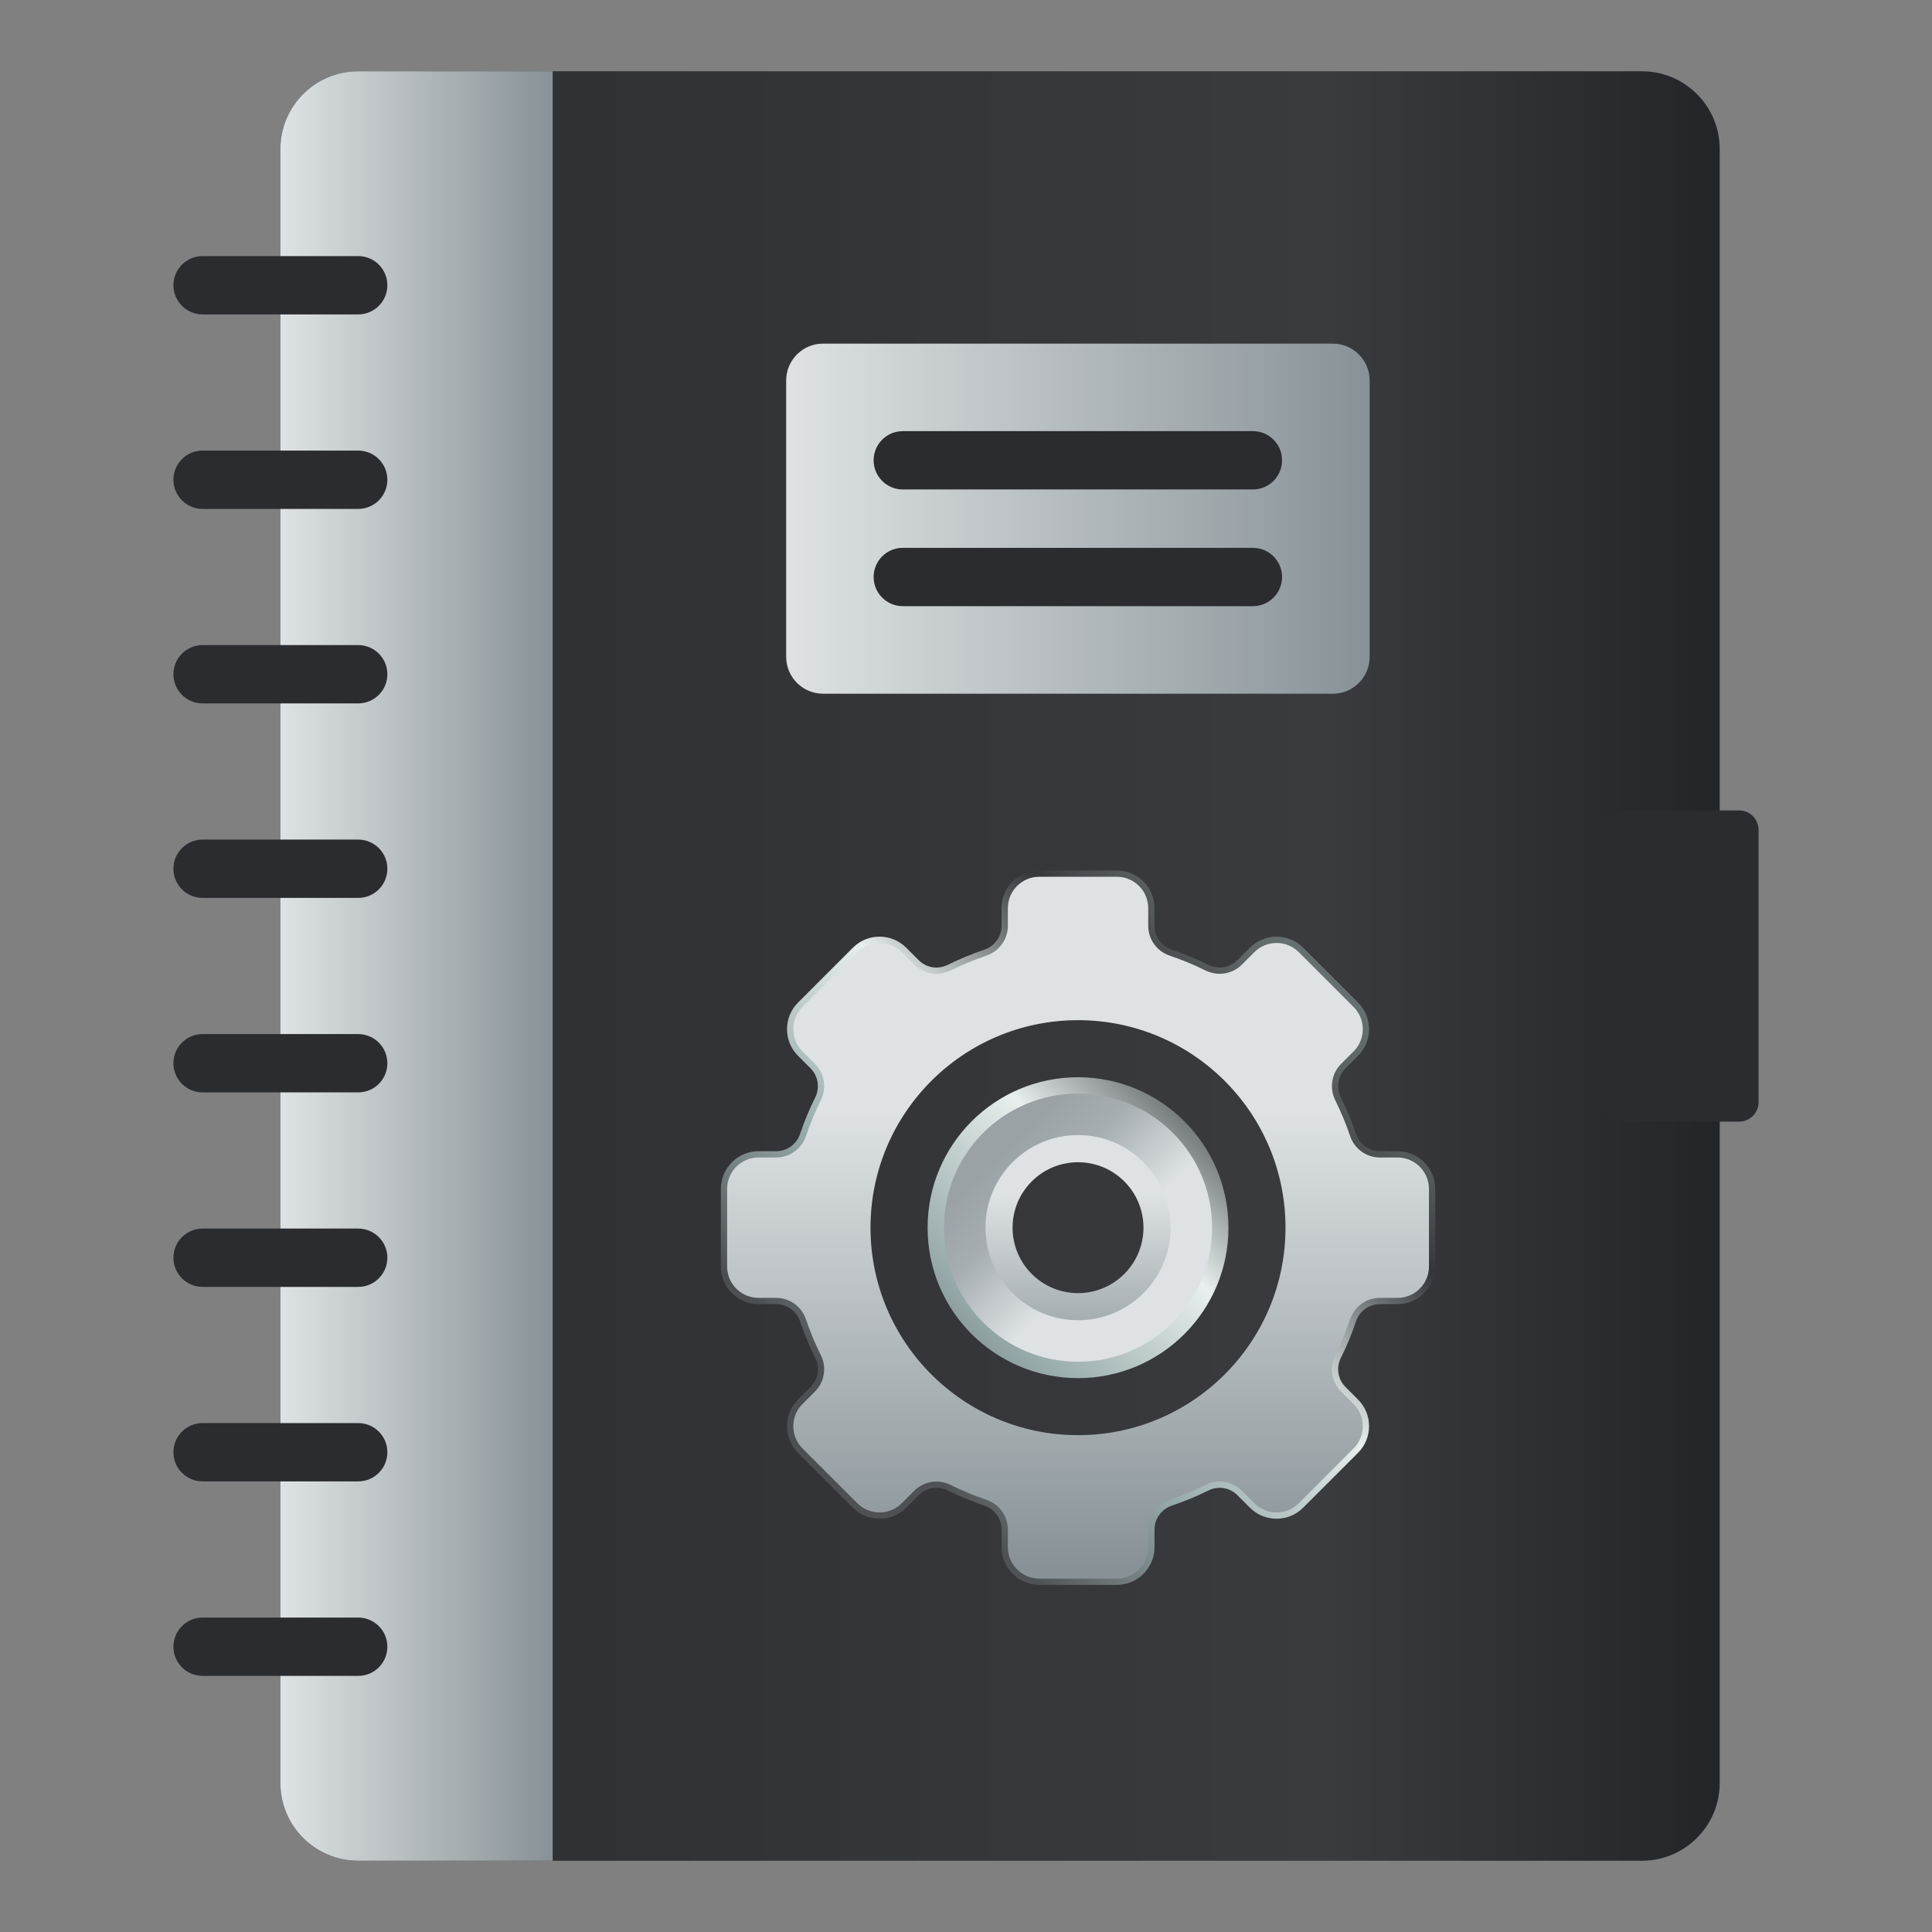 <?xml version="1.0" encoding="UTF-8"?>
<svg width="64" height="64" version="1.1" xmlns="http://www.w3.org/2000/svg" xmlns:cc="http://creativecommons.org/ns#" xmlns:dc="http://purl.org/dc/elements/1.1/" xmlns:rdf="http://www.w3.org/1999/02/22-rdf-syntax-ns#" xmlns:xlink="http://www.w3.org/1999/xlink">
 <rect width="100%" height="100%" fill="#808080" stroke="none"/>
 <defs>
  <linearGradient id="SVGID_8_" x1="282.4" x2="185.32" y1="237.23" y2="334.31" gradientTransform="matrix(.076 0 0 -.076 14.111 53.343)" gradientUnits="userSpaceOnUse">
   <stop stop-color="#dee2e4" offset="0"/>
   <stop stop-color="#dee2e4" offset=".293"/>
   <stop stop-color="#a6aeb2" offset=".72"/>
   <stop stop-color="#9aa2a6" offset="1"/>
  </linearGradient>
  <linearGradient id="SVGID_7_" x1="236.94" x2="236.94" y1="303.37" y2="208.83" gradientTransform="matrix(.076 0 0 -.076 14.111 53.343)" gradientUnits="userSpaceOnUse">
   <stop stop-color="#dee2e4" offset="0"/>
   <stop stop-color="#9ea7aa" offset="1"/>
  </linearGradient>
  <linearGradient id="SVGID_2_" x1="236.94" x2="236.94" y1="360.12" y2="54.827" gradientTransform="matrix(.076 0 0 -.076 14.111 53.343)" gradientUnits="userSpaceOnUse">
   <stop stop-color="#dee2e4" offset="0"/>
   <stop stop-color="#889296" offset="1"/>
  </linearGradient>
  <linearGradient id="linearGradient1031" x1="445.27" x2="103.39" y1="491.02" y2="149.14" gradientTransform="matrix(.076 0 0 -.076 14.111 53.343)" gradientUnits="userSpaceOnUse">
   <stop stop-color="#5B6A6A" offset="0"/>
   <stop stop-color="#C2CECE" stop-opacity="0" offset=".311"/>
   <stop stop-color="#CAD5D5" stop-opacity=".157" offset=".348"/>
   <stop stop-color="#E0E8E7" stop-opacity=".669" offset=".47"/>
   <stop stop-color="#E8EFEE" offset=".549"/>
   <stop stop-color="#97AAAA" offset=".788"/>
   <stop stop-color="#9CAEAE" stop-opacity=".724" offset=".861"/>
   <stop stop-color="#AAB9B9" stop-opacity=".402" offset=".946"/>
   <stop stop-color="#B7C3C3" stop-opacity=".196" offset="1"/>
  </linearGradient>
  <linearGradient id="linearGradient1039" x1="2.683" x2="15.298" y1="8.475" y2="8.475" gradientTransform="matrix(3.78 0 0 3.78 -.852 -.033)" gradientUnits="userSpaceOnUse">
   <stop stop-color="#2c2d31" offset="0"/>
   <stop stop-color="#393b3f" offset=".726"/>
   <stop stop-color="#232529" offset="1"/>
  </linearGradient>
  <linearGradient id="linearGradient1047" x1="2.683" x2="5.07" y1="8.475" y2="8.475" gradientTransform="matrix(3.78 0 0 3.78 -.852 -.033)" gradientUnits="userSpaceOnUse" xlink:href="#SVGID_2_"/>
  <linearGradient id="linearGradient1051" x1="236.94" x2="236.94" y1="360.12" y2="54.827" gradientTransform="matrix(.076 0 0 -.076 14.111 53.343)" gradientUnits="userSpaceOnUse" xlink:href="#SVGID_2_"/>
  <linearGradient id="linearGradient1101" x1="7.115" x2="12.229" y1="4.554" y2="4.554" gradientTransform="matrix(3.78 0 0 3.78 -.85 -.033)" gradientUnits="userSpaceOnUse" xlink:href="#SVGID_2_"/>
 </defs>
 <circle cx="-1249.4" cy="-1241.2" r="0" fill="#5e4aa6"/>
 <g transform="matrix(3.78 0 0 3.78 84.613 -16.355)" fill="#5e4aa6" stroke-width=".265">
  <circle cx="-330.35" cy="-328.38" r="0"/>
  <circle cx="-312.11" cy="-326.25" r="0"/>
  <circle cx="-306.02" cy="-333.07" r="0"/>
  <circle cx="-308.84" cy="-326.01" r="0"/>
 </g>
 <g stroke-width=".116">
  <path d="m54.391 61.639h-42.524c-1.423 0-2.577-1.154-2.577-2.577v-54.124c0-1.423 1.154-2.577 2.577-2.577h42.524c1.423 0 2.577 1.154 2.577 2.577v54.124c0 1.423-1.154 2.577-2.577 2.577z" fill="url(#linearGradient1039)"/>
  <path d="m18.309 61.639h-6.443c-1.423 0-2.577-1.154-2.577-2.577v-54.124c0-1.423 1.154-2.577 2.577-2.577h6.443z" fill="url(#linearGradient1047)"/>
  <path d="m44.15 22.98h-16.885c-0.675 0-1.222-0.547-1.222-1.222v-9.153c0-0.675 0.547-1.222 1.222-1.222h16.885c0.675 0 1.222 0.547 1.222 1.222v9.153c0 0.675-0.547 1.223-1.222 1.223z" fill="url(#linearGradient1101)"/>
 </g>
 <g fill="#2a2c30" stroke-width=".116">
  <path d="m28.94 15.248c0-0.534 0.433-0.966 0.966-0.966h11.598c0.534 0 0.966 0.433 0.966 0.966 0 0.534-0.433 0.966-0.966 0.966h-11.598c-0.534 0-0.966-0.433-0.966-0.966zm12.564 2.9h-11.598c-0.534 0-0.966 0.433-0.966 0.966s0.433 0.966 0.966 0.966h11.598c0.534 0 0.966-0.433 0.966-0.966 0-0.534-0.433-0.966-0.966-0.966z"/>
  <path d="m57.611 37.155h-3.866c-0.356 0-0.644-0.289-0.644-0.644v-9.02c0-0.356 0.288-0.644 0.644-0.644h3.866c0.356 0 0.644 0.289 0.644 0.644v9.02c1.17e-4 0.356-0.288 0.644-0.644 0.644z"/>
  <path d="m5.745 9.449c0-0.534 0.433-0.966 0.966-0.966h5.155c0.534 0 0.966 0.433 0.966 0.966s-0.433 0.966-0.966 0.966h-5.155c-0.534 0-0.966-0.433-0.966-0.966zm6.121 5.477h-5.155c-0.534 0-0.966 0.433-0.966 0.966 0 0.534 0.433 0.966 0.966 0.966h5.155c0.534 0 0.966-0.433 0.966-0.966 0-0.534-0.433-0.966-0.966-0.966zm0 6.443h-5.155c-0.534 0-0.966 0.433-0.966 0.966 0 0.534 0.433 0.966 0.966 0.966h5.155c0.534 0 0.966-0.433 0.966-0.966 0-0.534-0.433-0.966-0.966-0.966zm0 6.443h-5.155c-0.534 0-0.966 0.433-0.966 0.966 0 0.534 0.433 0.966 0.966 0.966h5.155c0.534 0 0.966-0.433 0.966-0.966 0-0.534-0.433-0.966-0.966-0.966zm0 6.443h-5.155c-0.534 0-0.966 0.433-0.966 0.966 0 0.534 0.433 0.966 0.966 0.966h5.155c0.534 0 0.966-0.433 0.966-0.966 0-0.534-0.433-0.966-0.966-0.966zm0 6.443h-5.155c-0.534 0-0.966 0.433-0.966 0.966 0 0.534 0.433 0.966 0.966 0.966h5.155c0.534 0 0.966-0.433 0.966-0.966 0-0.534-0.433-0.966-0.966-0.966zm0 6.443h-5.155c-0.534 0-0.966 0.433-0.966 0.966 0 0.534 0.433 0.966 0.966 0.966h5.155c0.534 0 0.966-0.433 0.966-0.966 0-0.534-0.433-0.966-0.966-0.966zm0 6.443h-5.155c-0.534 0-0.966 0.433-0.966 0.966 0 0.534 0.433 0.966 0.966 0.966h5.155c0.534 0 0.966-0.433 0.966-0.966 0-0.534-0.433-0.966-0.966-0.966z"/>
 </g>
 <circle cx="-717.39" cy="-775.82" r="0" fill="#5e4aa6" image-rendering="optimizeSpeed" stroke-width=".641"/>
 <g transform="matrix(.653 0 0 .653 14.815 19.772)" image-rendering="optimizeSpeed" stroke-width=".071">
  <path d="m30.033 13.879c-1.055 0-1.912 0.859-1.912 1.914v0.895c0 0.547-0.351 1.034-0.875 1.211-0.631 0.213-1.256 0.471-1.853 0.768-0.179 0.089-0.378 0.137-0.576 0.137-0.341 0-0.661-0.133-0.9-0.373l-0.633-0.633c-0.361-0.361-0.843-0.561-1.353-0.561-0.511 0-0.99 0.199-1.352 0.561l-2.781 2.781c-0.361 0.361-0.561 0.841-0.561 1.352s0.199 0.992 0.561 1.353l0.633 0.633c0.387 0.387 0.483 0.982 0.236 1.478-0.297 0.597-0.555 1.22-0.768 1.852-0.176 0.523-0.664 0.875-1.211 0.875h-0.895c-1.055 0-1.912 0.857-1.912 1.912v3.934c0 1.055 0.857 1.912 1.912 1.912h0.895c0.547 0 1.034 0.352 1.211 0.875 0.213 0.631 0.471 1.256 0.768 1.853 0.247 0.496 0.151 1.089-0.236 1.477l-0.633 0.633c-0.361 0.361-0.561 0.843-0.561 1.353 0 0.511 0.199 0.99 0.561 1.352l2.781 2.781c0.361 0.361 0.841 0.561 1.352 0.561 0.511 0 0.992-0.199 1.353-0.561l0.633-0.633c0.24-0.24 0.56-0.373 0.9-0.373 0.199 0 0.399 0.048 0.578 0.137 0.598 0.297 1.22 0.555 1.852 0.768 0.523 0.176 0.875 0.664 0.875 1.211v0.895c0 1.055 0.857 1.914 1.912 1.914h3.934c1.055 0 1.912-0.859 1.912-1.914v-0.895c0-0.547 0.352-1.034 0.875-1.211 0.631-0.213 1.256-0.471 1.853-0.768 0.179-0.089 0.378-0.137 0.576-0.137 0.341 0 0.661 0.133 0.9 0.373l0.633 0.633c0.361 0.361 0.842 0.561 1.353 0.561 0.511 0 0.99-0.199 1.352-0.561l2.781-2.781c0.361-0.361 0.561-0.841 0.561-1.352 0-0.511-0.199-0.992-0.561-1.353l-0.633-0.633c-0.387-0.387-0.483-0.982-0.236-1.478 0.297-0.597 0.555-1.22 0.768-1.852 0.176-0.523 0.663-0.875 1.211-0.875h0.895c1.055 0 1.912-0.857 1.912-1.912v-3.934c0-1.055-0.857-1.912-1.912-1.912h-0.895c-0.547 0-1.034-0.352-1.211-0.875-0.213-0.631-0.471-1.256-0.768-1.853-0.247-0.496-0.151-1.089 0.236-1.477l0.633-0.633c0.361-0.361 0.561-0.843 0.561-1.353 0-0.511-0.199-0.99-0.561-1.352l-2.781-2.781c-0.361-0.361-0.841-0.561-1.352-0.561-0.511 0-0.992 0.199-1.353 0.561l-0.633 0.633c-0.24 0.24-0.56 0.373-0.9 0.373-0.199 0-0.397-0.048-0.576-0.137-0.598-0.297-1.222-0.555-1.853-0.768-0.523-0.176-0.875-0.664-0.875-1.211v-0.895c0-1.055-0.857-1.914-1.912-1.914h-3.934zm1.967 7.07c6.104 0 11.053 4.949 11.053 11.053s-4.949 11.053-11.053 11.053c-6.104-1e-6 -11.053-4.949-11.053-11.053s4.949-11.053 11.053-11.053zm0 3.42c-4.215 0-7.631 3.418-7.631 7.633s3.416 7.631 7.631 7.631c4.215 0 7.631-3.416 7.631-7.631 0-4.215-3.416-7.633-7.631-7.633zm0 1.785c2.208 0 4.204 1.223 5.209 3.191 1.079 2.114 0.784 4.59-0.811 6.793-0.073 0.1-0.16 0.187-0.26 0.26-1.307 0.947-2.739 1.447-4.139 1.447-2.208 0-4.204-1.223-5.209-3.191-1.079-2.114-0.784-4.59 0.811-6.793 0.073-0.1 0.16-0.187 0.26-0.26 1.307-0.947 2.739-1.447 4.139-1.447z" fill="url(#linearGradient1031)"/>
  <path d="m30.035 14.199c-0.88 0-1.594 0.713-1.594 1.594v0.895c0 0.687-0.443 1.294-1.094 1.514-0.624 0.21-1.228 0.461-1.81 0.75-0.616 0.306-1.359 0.192-1.846-0.295l-0.633-0.633c-0.623-0.623-1.631-0.623-2.254 0l-2.781 2.779c-0.623 0.623-0.623 1.633 0 2.256l0.633 0.633c0.487 0.487 0.603 1.227 0.297 1.844-0.289 0.583-0.542 1.188-0.752 1.812-0.219 0.651-0.825 1.092-1.512 1.092h-0.896c-0.88 0-1.594 0.715-1.594 1.596v3.932c0 0.88 0.713 1.594 1.594 1.594h0.896c0.687 0 1.292 0.441 1.512 1.092 0.21 0.624 0.463 1.23 0.752 1.812 0.306 0.616 0.19 1.359-0.297 1.846l-0.633 0.633c-0.623 0.623-0.623 1.631 0 2.254l2.781 2.781c0.623 0.623 1.631 0.623 2.254 0l0.633-0.633c0.487-0.487 1.229-0.603 1.846-0.297 0.583 0.289 1.187 0.542 1.81 0.752 0.651 0.219 1.094 0.825 1.094 1.512v0.895c0 0.88 0.713 1.594 1.594 1.594h3.932c0.88 0 1.594-0.713 1.594-1.594v-0.895c0-0.687 0.443-1.292 1.094-1.512 0.624-0.21 1.228-0.463 1.81-0.752 0.616-0.306 1.359-0.19 1.846 0.297l0.633 0.633c0.623 0.623 1.631 0.623 2.254 0l2.781-2.781c0.623-0.623 0.623-1.631 0-2.254l-0.633-0.633c-0.487-0.487-0.603-1.229-0.297-1.846 0.289-0.583 0.542-1.188 0.752-1.812 0.219-0.651 0.825-1.092 1.512-1.092h0.896c0.881 0 1.594-0.713 1.594-1.594v-3.932c0-0.88-0.713-1.596-1.594-1.596h-0.896c-0.687 0-1.292-0.441-1.512-1.092-0.21-0.624-0.463-1.23-0.752-1.812-0.306-0.616-0.19-1.357 0.297-1.844l0.633-0.633c0.623-0.623 0.623-1.633 0-2.256l-2.779-2.779c-0.623-0.623-1.633-0.623-2.256 0l-0.633 0.633c-0.487 0.487-1.229 0.601-1.846 0.295-0.583-0.289-1.187-0.54-1.81-0.75-0.651-0.219-1.094-0.827-1.094-1.514v-0.895c0-0.88-0.713-1.594-1.594-1.594h-3.932zm1.965 7.275c5.813 0 10.525 4.712 10.525 10.525s-4.712 10.527-10.525 10.527c-5.813 0-10.527-4.714-10.527-10.527s4.714-10.525 10.527-10.525z" fill="url(#linearGradient1051)"/>
  <path d="m32 25.523c-3.578 0-6.478 2.9-6.478 6.478s2.9 6.478 6.478 6.478 6.478-2.9 6.478-6.478-2.9-6.478-6.478-6.478zm0 9.798c-1.833 0-3.32-1.487-3.32-3.32 0-1.833 1.487-3.32 3.32-3.32 1.833 0 3.32 1.487 3.32 3.32 0 1.833-1.487 3.32-3.32 3.32z" fill="url(#SVGID_7_)"/>
  <path d="m32 38.802c3.756 0 6.802-3.046 6.802-6.802 0-3.756-3.046-6.802-6.802-6.802-3.756 0-6.802 3.046-6.802 6.802 0 3.756 3.046 6.802 6.802 6.802zm0-11.498c2.594 0 4.696 2.103 4.696 4.696 0 2.594-2.103 4.696-4.696 4.696-2.594 0-4.696-2.103-4.696-4.696 0-2.594 2.103-4.696 4.696-4.696z" fill="url(#SVGID_8_)"/>
 </g>
</svg>
